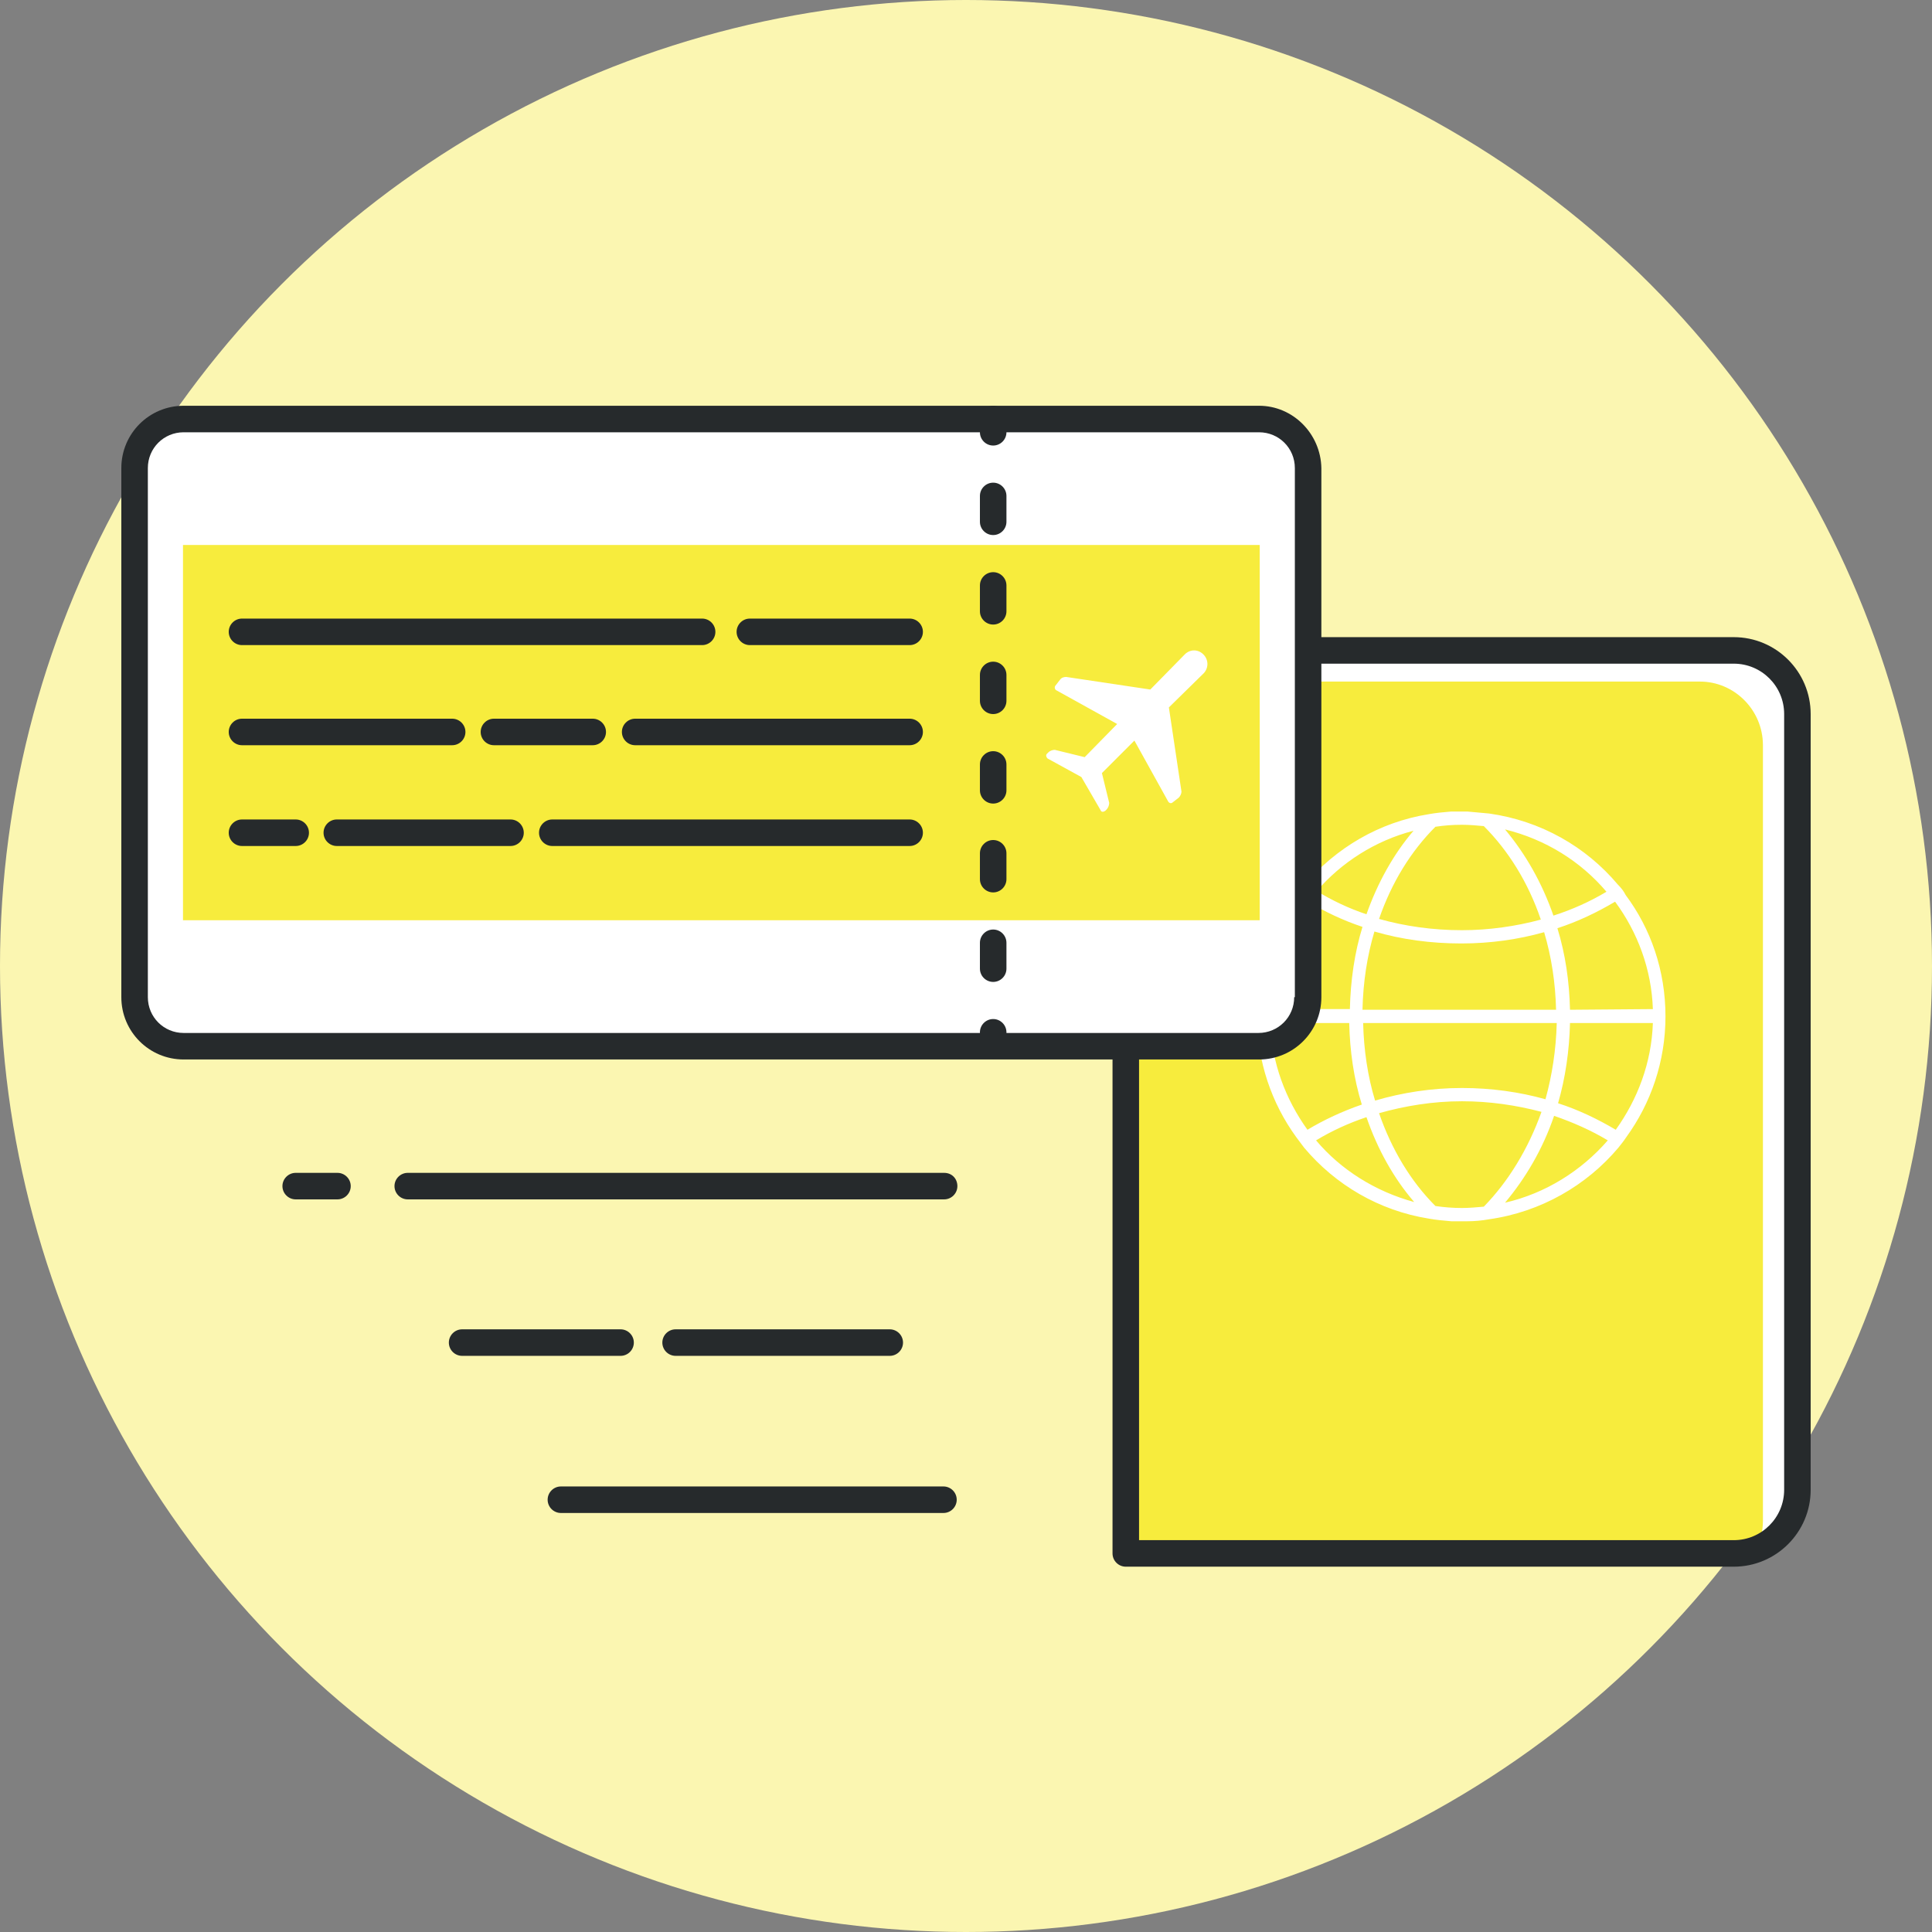 <!-- Generator: Adobe Illustrator 21.1.0, SVG Export Plug-In  -->
<svg version="1.1"
	 xmlns="http://www.w3.org/2000/svg" xmlns:xlink="http://www.w3.org/1999/xlink" xmlns:a="http://ns.adobe.com/AdobeSVGViewerExtensions/3.0/"
	 x="0px" y="0px" width="291.4px" height="291.4px" viewBox="0 0 291.4 291.4" style="enable-background:new 0 0 291.4 291.4;"
	 xml:space="preserve">
<rect x="0" y="0" width="291.4" height="291.4" fill="#808080" stroke="none"/>
<style type="text/css">
	.st0{fill:#FBF6B1;}
	.st1{fill:#FFFFFF;}
	.st2{fill:#F7EC3D;}
	.st3{fill:#262A2C;}
</style>
<defs>
</defs>
<circle class="st0" cx="145.7" cy="145.7" r="145.7"/>
<g>
	<path class="st1" d="M261.5,98.1h-3.4h-78.8h-9.6v9.6v117v9.6h9.6h78.8h3.4c5.3,0,9.6-4.3,9.6-9.6v-117
		C271.1,102.4,266.8,98.1,261.5,98.1z"/>
	<path class="st2" d="M256.4,102.8H253h-78.8h-4.4v4.9v117v9.6h9.6h78.8h3.4c1.2,0,2.3-0.2,3.3-0.6c0.6-1.3,1-2.7,1-4.3v-117
		C265.9,107.1,261.6,102.8,256.4,102.8z"/>
	<path class="st3" d="M261.5,96.1h-91.7c-1.1,0-2,0.9-2,2v136.2c0,1.1,0.9,2,2,2h91.7c6.4,0,11.6-5.2,11.6-11.6v-117
		C273.1,101.3,267.9,96.1,261.5,96.1z M269.1,224.7c0,4.2-3.4,7.6-7.6,7.6h-89.7V100.1h89.7c4.2,0,7.6,3.4,7.6,7.6V224.7
		L269.1,224.7z"/>
	<path class="st1" d="M244,133.4c-4.8-5.7-11.6-9.6-19.4-10.7c-1.1-0.1-2.2-0.2-3.3-0.3c-0.3,0-0.6,0-0.9,0c-0.5,0-1,0-1.5,0
		c-1.2,0.1-2.3,0.2-3.4,0.4c-7.5,1.2-14,5.1-18.7,10.6c-0.4,0.5-0.8,1-1.2,1.6c-3.8,5.1-6,11.5-6,18.3s2.2,13.1,5.9,18.2
		c0.4,0.5,0.8,1.1,1.2,1.6c4.7,5.6,11.3,9.5,18.8,10.7c1.1,0.2,2.2,0.3,3.4,0.4c0.5,0,1,0,1.5,0c0.3,0,0.6,0,0.9,0
		c1.1,0,2.2-0.1,3.3-0.3c7.8-1.1,14.7-5.1,19.5-10.8c0.4-0.5,0.8-1,1.2-1.6c3.7-5.1,5.9-11.4,5.9-18.2c0-6.9-2.2-13.2-6-18.3
		C244.9,134.4,244.5,133.9,244,133.4z M242.3,134.5c-2.5,1.5-5.2,2.7-8,3.6c-1.7-4.9-4.2-9.3-7.3-13
		C233.1,126.6,238.4,129.9,242.3,134.5z M205.5,152.3c0.1-4.2,0.7-8.1,1.8-11.8c4.1,1.2,8.5,1.8,13.1,1.8c4.4,0,8.6-0.6,12.5-1.7
		c1.1,3.7,1.7,7.6,1.8,11.7H205.5z M234.8,154.3c-0.1,4-0.7,7.9-1.7,11.5c-3.9-1.1-8.2-1.7-12.6-1.7c-4.6,0-9,0.7-13.1,1.9
		c-1.1-3.6-1.7-7.6-1.8-11.7L234.8,154.3L234.8,154.3z M216.5,124.7c1.3-0.2,2.6-0.3,4-0.3c1.1,0,2.2,0.1,3.3,0.2
		c3.7,3.7,6.7,8.5,8.6,14.1c-3.7,1-7.8,1.6-11.9,1.6c-4.4,0-8.6-0.6-12.5-1.7C209.9,133.1,212.8,128.4,216.5,124.7z M213.2,125.3
		c-3,3.5-5.4,7.8-7.1,12.6c-2.7-0.9-5.2-2.1-7.5-3.5C202.3,130.1,207.4,126.8,213.2,125.3z M197.3,136c2.5,1.5,5.2,2.8,8.2,3.8
		c-1.2,3.9-1.8,8.1-1.9,12.4h-11.9C191.8,146.2,193.9,140.6,197.3,136z M191.6,154.3h11.9c0.1,4.3,0.7,8.4,1.9,12.3
		c-2.9,1-5.7,2.3-8.2,3.8C193.9,165.8,191.8,160.3,191.6,154.3z M198.5,172c2.3-1.4,4.9-2.6,7.6-3.5c1.7,4.9,4.1,9.2,7.2,12.8
		C207.4,179.7,202.2,176.4,198.5,172z M223.8,182c-1.1,0.1-2.2,0.2-3.3,0.2c-1.3,0-2.7-0.1-4-0.3c-3.7-3.7-6.6-8.5-8.5-14
		c3.9-1.1,8.1-1.8,12.5-1.8c4.2,0,8.2,0.6,12,1.6C230.5,173.3,227.5,178.2,223.8,182z M227,181.4c3.1-3.7,5.7-8.1,7.4-13.1
		c2.9,1,5.6,2.2,8.1,3.7C238.5,176.6,233.1,180,227,181.4z M243.7,170.4c-2.7-1.6-5.6-3-8.7-4c1.1-3.8,1.7-7.9,1.8-12.1h12.5
		C249.1,160.3,247,165.8,243.7,170.4z M236.8,152.3c-0.1-4.3-0.7-8.4-1.9-12.3c3.1-1,6-2.4,8.7-4c3.4,4.6,5.5,10.2,5.7,16.2
		L236.8,152.3L236.8,152.3z"/>
	<path class="st1" d="M189.9,63.2H27.7c-4,0-7.4,3.3-7.4,7.4v79.8c0,4,3.3,7.4,7.4,7.4h162.2c4,0,7.4-3.3,7.4-7.4V70.6
		C197.2,66.5,193.9,63.2,189.9,63.2z"/>
	<path class="st2" d="M183.2,63.2H34.4c-3.7,0-6.8,3.3-6.8,7.4v79.8c0,4,3,7.4,6.8,7.4h148.8c3.7,0,6.8-3.3,6.8-7.4V70.6
		C190,66.5,186.9,63.2,183.2,63.2z"/>
	<path class="st1" d="M189.9,63.2H27.7c-4,0-7.4,3.3-7.4,7.4v11.6h176.9V70.6C197.2,66.5,193.9,63.2,189.9,63.2z"/>
	<path class="st1" d="M20.4,150.4c0,4,3.3,7.4,7.4,7.4h162.1c4,0,7.4-3.3,7.4-7.4v-11.6H20.4V150.4z"/>
	<g>
		<path class="st1" d="M181.5,98.7L181.5,98.7c-0.8-0.8-2-0.8-2.8,0l-5.2,5.3l-12.7-1.9c-0.3,0-0.7,0.1-0.9,0.4l-0.7,0.9
			c-0.2,0.2-0.1,0.6,0.1,0.7l9.2,5.1l-4.9,5l-4.5-1.1c-0.3,0-0.7,0.1-1,0.4l-0.2,0.2c-0.2,0.2-0.1,0.5,0.1,0.7l5.1,2.8l2.9,5
			c0.1,0.3,0.4,0.3,0.7,0.1l0.2-0.2c0.2-0.2,0.4-0.6,0.4-1l-1.1-4.5l4.9-4.9l5.1,9.2c0.2,0.3,0.5,0.3,0.7,0.1l0.9-0.7
			c0.2-0.2,0.4-0.6,0.4-0.9l-1.9-12.7l5.3-5.2C182.3,100.7,182.3,99.5,181.5,98.7C181.6,98.8,181.5,98.7,181.5,98.7z"/>
	</g>
	<g>
		<path class="st3" d="M149.8,61.2c-1.1,0-2,0.9-2,2v2c0,1.1,0.9,2,2,2s2-0.9,2-2v-2C151.8,62.1,150.9,61.2,149.8,61.2z"/>
		<path class="st3" d="M149.8,72.8c-1.1,0-2,0.9-2,2v3.9c0,1.1,0.9,2,2,2s2-0.9,2-2v-3.9C151.8,73.7,150.9,72.8,149.8,72.8z"/>
		<path class="st3" d="M149.8,126.7c-1.1,0-2,0.9-2,2v3.9c0,1.1,0.9,2,2,2s2-0.9,2-2v-3.9C151.8,127.6,150.9,126.7,149.8,126.7z"/>
		<path class="st3" d="M149.8,140.2c-1.1,0-2,0.9-2,2v3.9c0,1.1,0.9,2,2,2s2-0.9,2-2v-3.9C151.8,141.1,150.9,140.2,149.8,140.2z"/>
		<path class="st3" d="M149.8,113.3c-1.1,0-2,0.9-2,2v3.9c0,1.1,0.9,2,2,2s2-0.9,2-2v-3.9C151.8,114.2,150.9,113.3,149.8,113.3z"/>
		<path class="st3" d="M149.8,86.3c-1.1,0-2,0.9-2,2v3.9c0,1.1,0.9,2,2,2s2-0.9,2-2v-3.9C151.8,87.2,150.9,86.3,149.8,86.3z"/>
		<path class="st3" d="M149.8,99.8c-1.1,0-2,0.9-2,2v3.9c0,1.1,0.9,2,2,2s2-0.9,2-2v-3.9C151.8,100.7,150.9,99.8,149.8,99.8z"/>
		<path class="st3" d="M149.8,153.7c-1.1,0-2,0.9-2,2v2c0,1.1,0.9,2,2,2s2-0.9,2-2v-2C151.8,154.6,150.9,153.7,149.8,153.7z"/>
	</g>
	<path class="st3" d="M189.9,61.2H27.7c-5.2,0-9.4,4.2-9.4,9.4v79.8c0,5.2,4.2,9.4,9.4,9.4h162.2c5.2,0,9.4-4.2,9.4-9.4V70.6
		C199.2,65.4,195,61.2,189.9,61.2z M195.2,150.4c0,3-2.4,5.4-5.4,5.4H27.7c-3,0-5.4-2.4-5.4-5.4V70.6c0-3,2.4-5.4,5.4-5.4h162.2
		c3,0,5.4,2.4,5.4,5.4v79.8H195.2z"/>
	<g>
		<path class="st3" d="M137.2,123.6H83.3c-1.1,0-2,0.9-2,2s0.9,2,2,2h53.9c1.1,0,2-0.9,2-2C139.2,124.5,138.3,123.6,137.2,123.6z"/>
		<path class="st3" d="M77,123.6H50.8c-1.1,0-2,0.9-2,2s0.9,2,2,2H77c1.1,0,2-0.9,2-2C79,124.5,78.1,123.6,77,123.6z"/>
		<path class="st3" d="M44.6,123.6h-8.1c-1.1,0-2,0.9-2,2s0.9,2,2,2h8.1c1.1,0,2-0.9,2-2C46.6,124.5,45.7,123.6,44.6,123.6z"/>
		<path class="st3" d="M105.9,93.3H36.5c-1.1,0-2,0.9-2,2s0.9,2,2,2h69.4c1.1,0,2-0.9,2-2S107,93.3,105.9,93.3z"/>
		<path class="st3" d="M137.2,93.3h-24.1c-1.1,0-2,0.9-2,2s0.9,2,2,2h24.1c1.1,0,2-0.9,2-2S138.3,93.3,137.2,93.3z"/>
		<path class="st3" d="M68.2,108.4H36.5c-1.1,0-2,0.9-2,2s0.9,2,2,2h31.7c1.1,0,2-0.9,2-2S69.3,108.4,68.2,108.4z"/>
		<path class="st3" d="M89.4,108.4H74.5c-1.1,0-2,0.9-2,2s0.9,2,2,2h14.9c1.1,0,2-0.9,2-2S90.5,108.4,89.4,108.4z"/>
		<path class="st3" d="M137.2,108.4H95.8c-1.1,0-2,0.9-2,2s0.9,2,2,2h41.4c1.1,0,2-0.9,2-2S138.3,108.4,137.2,108.4z"/>
	</g>
	<g>
		<path class="st3" d="M142.4,176.9H61.5c-1.1,0-2,0.9-2,2s0.9,2,2,2h80.9c1.1,0,2-0.9,2-2S143.6,176.9,142.4,176.9z"/>
		<path class="st3" d="M50.9,176.9h-6.3c-1.1,0-2,0.9-2,2s0.9,2,2,2h6.3c1.1,0,2-0.9,2-2S52,176.9,50.9,176.9z"/>
		<path class="st3" d="M93.6,200.5H69.7c-1.1,0-2,0.9-2,2s0.9,2,2,2h23.9c1.1,0,2-0.9,2-2S94.7,200.5,93.6,200.5z"/>
		<path class="st3" d="M134.2,200.5h-32.3c-1.1,0-2,0.9-2,2s0.9,2,2,2h32.3c1.1,0,2-0.9,2-2S135.3,200.5,134.2,200.5z"/>
		<path class="st3" d="M142.3,224.2H84.6c-1.1,0-2,0.9-2,2s0.9,2,2,2h57.7c1.1,0,2-0.9,2-2S143.4,224.2,142.3,224.2z"/>
	</g>
</g>
</svg>
